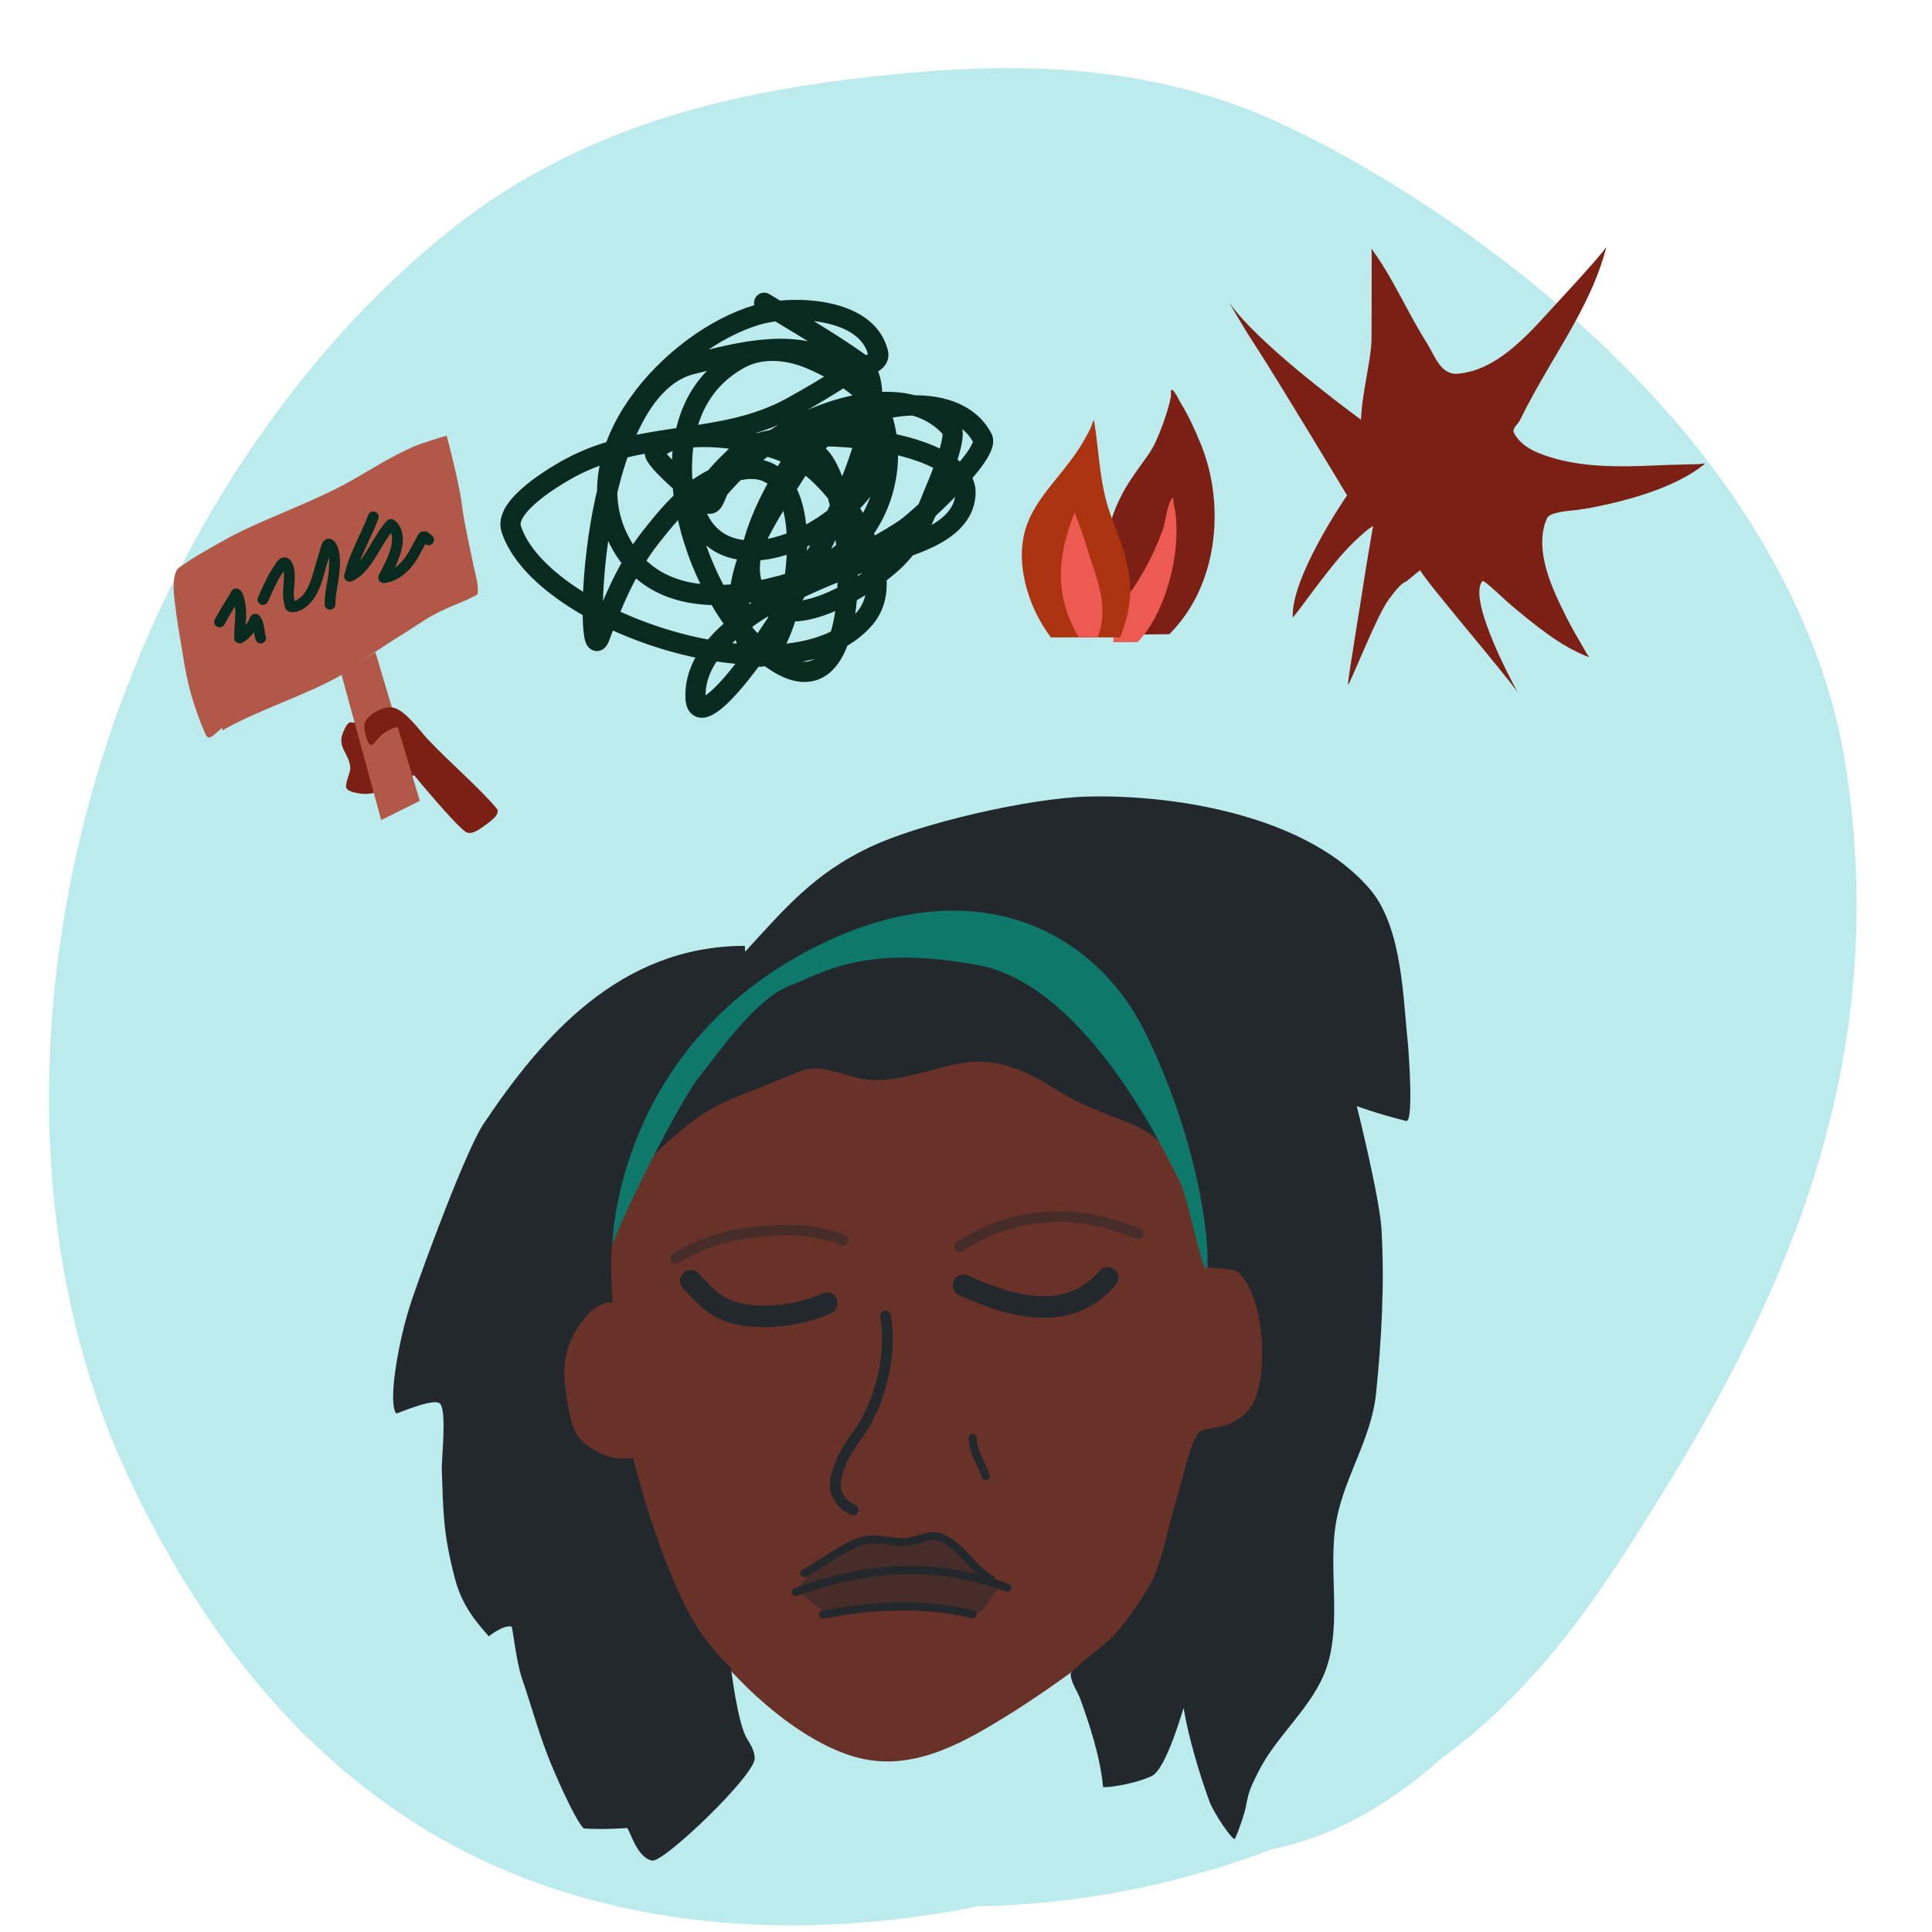 <?xml version="1.0" encoding="UTF-8" standalone="no"?>
<!DOCTYPE svg PUBLIC "-//W3C//DTD SVG 1.1//EN" "http://www.w3.org/Graphics/SVG/1.1/DTD/svg11.dtd">
<svg width="100%" height="100%" viewBox="0 0 1125 1125" version="1.1" xmlns="http://www.w3.org/2000/svg" xmlns:xlink="http://www.w3.org/1999/xlink" xml:space="preserve" xmlns:serif="http://www.serif.com/" style="fill-rule:evenodd;clip-rule:evenodd;stroke-linecap:round;stroke-linejoin:round;stroke-miterlimit:1.5;">
    <g transform="matrix(4.167,0,0,4.167,-16689,-4329.17)">
        <g id="Bottom">
        </g>
        <g id="Middle">
        </g>
        <g id="Political-unrest" serif:id="Political unrest" transform="matrix(0.584,0,0,0.522,1980.59,496.733)">
            <rect x="3464.42" y="1039.36" width="461.973" height="517.506" style="fill:none;"/>
            <g transform="matrix(0.871,0.538,-0.491,0.997,7175.02,-6282.82)">
                <path d="M416.982,7591.02L416.981,7591.03C416.945,7591.13 416.908,7591.23 416.871,7591.34C413.076,7601.9 407.732,7611.61 400.842,7619.78C398.185,7622.93 395.221,7625.87 391.972,7628.57C384.438,7637.27 375.935,7645.55 366.805,7653.05C357.322,7660.85 347.169,7667.81 336.789,7673.61C332.061,7677.55 327.103,7681.34 321.908,7685C310.046,7693.36 297.162,7700.73 283.645,7706.55C269.061,7712.82 253.745,7717.28 238.126,7719.41C212.737,7722.87 188.193,7719.69 164.991,7711.8C144.697,7704.89 125.45,7694.29 107.844,7681.77C64.725,7651.12 34.254,7600.85 20.927,7545.57C7.979,7491.86 11.356,7434.04 31.537,7387.41C38.563,7371.18 48.428,7356.85 60.24,7344.11C74.583,7328.64 91.945,7315.61 109.381,7304.07C123.542,7294.7 138.532,7286.38 154.375,7280.65C167.034,7276.07 180.229,7273.08 194.005,7272.18C227.739,7269.98 271.841,7274.55 309.878,7288.16C341.533,7299.49 368.927,7317.22 386.97,7340.03C408.578,7367.35 420.992,7395.73 427.58,7425.69C433.47,7452.47 434.493,7480.64 432.976,7510.71C432.312,7523.86 431.524,7537.81 429.229,7551.3C427.204,7563.2 424.055,7574.77 419.434,7585.61C418.664,7587.41 417.847,7589.22 416.982,7591.02Z" style="fill:rgb(188,235,237);"/>
            </g>
            <g transform="matrix(1.006,0,0,0.729,2671.37,1017.65)">
                <g id="Girl" transform="matrix(0.559,0,0,0.864,524.094,-32.225)">
                    <g id="Face" transform="matrix(1.228,0,0,1.147,430.583,-3986.37)">
                        <path d="M314.875,3913.7C314.875,3913.7 409.597,3885.03 444.328,3929.81C479.06,3974.59 499.524,4040.9 475.521,4077.13C442.572,4126.86 430.118,4136.39 422.087,4144.85C413.01,4154.4 392.52,4168.7 387.41,4172.09C372.574,4181.93 355.3,4193.06 336.589,4188.89C317.878,4184.72 295.083,4164.91 278.252,4140.25C266.186,4122.56 241.434,4084.21 229.563,4071.99C217.692,4059.76 233.632,4016.46 233.632,4016.46C233.632,4016.46 225.176,3935.55 314.875,3913.7Z" style="fill:rgb(104,50,41);"/>
                    </g>
                    <g id="Hair" transform="matrix(1.228,0,0,1.147,430.583,-3986.37)">
                        <path d="M295.512,3889.75C309.377,3873.58 319.308,3860.89 338.581,3851.06C356.346,3842.01 394.408,3832.81 414.049,3832.26C446.604,3831.37 491.644,3840.27 512.405,3867.11C523.339,3881.25 523.546,3908.37 525.057,3922.49C525.346,3925.19 527.305,3953.2 524.559,3952.46C514.664,3949.82 507.452,3946.97 507.452,3946.97C507.452,3946.97 515.332,3980.65 515.999,3992.5C517.118,4012.37 516.035,4033.99 514.078,4053.81C512.483,4069.96 503.328,4084.16 500.454,4100.07C497.248,4117.81 502.404,4137.95 496.956,4155.08C492.386,4169.45 479.646,4180.03 473.304,4193.7C470.37,4200.03 470.06,4200.57 468.836,4207.42C468.67,4208.34 467.025,4214.25 465.241,4218.42C464.72,4219.64 457.969,4209.15 456.423,4204.66C453.026,4194.82 449.102,4180.81 447.452,4170.08C447.377,4169.59 441.553,4192.68 436.335,4195.23C429.408,4198.62 419.567,4199.66 419.533,4199.24C418.618,4187.97 414.469,4175.03 411.749,4166.95C410.578,4163.47 408.533,4161.01 408.298,4157.4C408.207,4156 418.024,4148.49 422.223,4144.16C426.926,4139.32 431.909,4131.34 435.581,4124.68C440.056,4116.57 441.73,4103.62 445.965,4088.8C447.744,4082.57 449.231,4073.27 452.772,4067.82C453.506,4066.69 459.199,4066.03 460.581,4065.62C465.346,4064.23 469.201,4061.66 471.478,4057.09C476.916,4046.18 475.569,4017.82 466.439,4008.6C464.696,4006.84 455.935,4007.24 455.851,4006.43C453.677,3985.39 454.084,3988.03 447.529,3972.89C437.746,3950.29 423.465,3954.62 403.403,3940.89C375.895,3922.07 368.201,3933.93 344.644,3937.13C331.453,3938.92 324.501,3929.62 313.585,3934.46C286.88,3946.32 284.651,3945.49 271.288,3957.85C257.708,3970.41 252.215,3976.64 249.299,3999.95C248.599,4005.54 249.634,4019.76 249.634,4019.76C249.634,4019.76 244.972,4018.89 240.025,4025.38C233.057,4034.51 231.787,4043.01 233.632,4054.54C235.582,4066.74 235.988,4071.19 246.856,4076.27C251.411,4078.4 256.661,4077.31 256.661,4077.31C256.661,4077.31 267.775,4125.68 282.519,4145.57C287.569,4152.39 290.604,4155.06 290.604,4155.06C290.604,4155.06 292.872,4175.67 296.137,4181.3C297.948,4184.43 298.778,4186.25 298.82,4188.64C298.933,4194.94 267.284,4227.34 263.305,4226.54C258.115,4225.51 255.772,4215.89 254.659,4214.47C254.659,4214.47 245.993,4215.15 239.552,4214.6C236.372,4211.18 229.099,4193.21 227.091,4187.6C223.442,4177.4 221.022,4167.72 218.255,4159.27C216.183,4152.95 214.959,4139.88 214.562,4139.8C211.565,4139.13 206.716,4143.42 206.716,4143.42C201.274,4136.98 197.143,4131.05 194.906,4121.85C190.797,4104.96 190.934,4097.24 190.411,4081.69C190.276,4077.69 192.173,4060.54 189.874,4057.3C188.262,4055.02 177.791,4059.69 175.964,4060.36C175.851,4060.4 174.673,4060.91 174.624,4060.85C171.628,4057.09 175.291,4033.63 180.086,4018.57C184.503,4004.7 198.936,3963 204.862,3953.55C224.966,3921.48 251.937,3887.63 295.411,3887.57" style="fill:rgb(35,40,44);"/>
                    </g>
                    <g id="Eyes" transform="matrix(1,0,0,1,30.497,65.909)">
                        <g>
                            <g transform="matrix(1.147,0,0,1.147,426.962,-4044.39)">
                                <path d="M373.948,4006.49C391.474,4014.48 412.937,4020.68 427.449,4003.72" style="fill:none;stroke:rgb(35,40,44);stroke-width:8px;"/>
                            </g>
                            <g transform="matrix(1.147,0,0,1.147,426.962,-4044.39)">
                                <path d="M272.769,4004.81C276.336,4008.44 279.581,4012.47 284.197,4014.81C294.98,4020.28 312.569,4018.05 323.225,4013.15" style="fill:none;stroke:rgb(35,40,44);stroke-width:8px;"/>
                            </g>
                            <g transform="matrix(1.147,0,0,1.147,426.962,-4044.39)">
                                <path d="M267.175,3996.41C277.532,3990.45 286.951,3987.58 297.997,3986.58C307.831,3985.69 318.863,3985.41 329.278,3989.73" style="fill:none;stroke:rgb(70,45,42);stroke-width:4px;"/>
                            </g>
                            <g transform="matrix(1.147,0,0,1.147,426.962,-4044.39)">
                                <path d="M438.77,3987.37C428.653,3983.39 419.669,3980.87 408.701,3981.04C397.939,3981.2 385.513,3983.65 372.514,3992.13" style="fill:none;stroke:rgb(70,45,42);stroke-width:4px;"/>
                            </g>
                        </g>
                    </g>
                    <g id="Nose" transform="matrix(1,0,0,1,30.497,65.909)">
                        <g transform="matrix(1.147,0,0,1.147,426.962,-4044.39)">
                            <path d="M345.035,4017.87C347.249,4030.28 344.133,4045.09 338.203,4056.27C335.245,4061.84 330.732,4066.35 328.473,4072.29C327.101,4075.9 326.422,4077.38 326.419,4081.23C326.416,4083.6 328.66,4087.94 333.05,4089.67" style="fill:none;stroke:rgb(35,40,44);stroke-width:4px;"/>
                        </g>
                        <g transform="matrix(1.147,0,0,1.147,426.962,-4044.39)">
                            <path d="M377.333,4062.97C377.636,4068.93 380.285,4071.53 382.217,4077.13" style="fill:none;stroke:rgb(35,40,44);stroke-width:3px;"/>
                        </g>
                    </g>
                    <g id="Mouth" transform="matrix(1,0,0,1,30.497,59.026)">
                        <g transform="matrix(1.147,0,0,1.147,426.962,-4045.4)">
                            <path d="M388.037,4124.65C382.13,4130.08 383.143,4135.26 376.333,4135.05C366.546,4134.74 360.751,4132.71 352.238,4132.92C344.119,4133.12 338.733,4133.05 332.371,4133.87C328.102,4134.42 324.4,4136.75 318.154,4131.14C315.967,4129.18 311.199,4126.66 311.804,4126.11C316.555,4121.78 315.989,4119.36 320.481,4116.75C328.179,4112.28 328.888,4108.81 339.751,4107.52C342.032,4107.25 346.074,4108.46 351.249,4108.5C356.692,4108.54 360.482,4106.04 362.92,4106.3C370.618,4107.13 376.837,4120.78 388.037,4124.65Z" style="fill:rgb(70,45,42);"/>
                        </g>
                        <g transform="matrix(1.147,0,0,1.147,426.962,-4045.4)">
                            <path d="M314.875,4120C321.854,4116.49 329.306,4110.07 336.837,4107.94C341.556,4106.6 347.873,4108.87 352.887,4108.45C357.13,4108.09 361.572,4105.11 365.694,4106.83C373.478,4110.07 377.127,4118.44 384.212,4122.3" style="fill:none;stroke:rgb(35,40,44);stroke-width:3px;"/>
                        </g>
                        <g transform="matrix(1.147,0,0,1.147,426.962,-4045.4)">
                            <path d="M311.752,4127.02C338.348,4117.4 363.339,4115.53 390.182,4125.41" style="fill:none;stroke:rgb(35,40,44);stroke-width:3px;"/>
                        </g>
                        <g transform="matrix(1.147,0,0,1.147,426.962,-4045.4)">
                            <path d="M321.856,4135.37C339.287,4132 359.992,4130.8 377.333,4135.3" style="fill:none;stroke:rgb(35,40,44);stroke-width:3px;"/>
                        </g>
                    </g>
                    <g id="Headband" transform="matrix(1.228,0,0,1.147,430.583,-3986.37)">
                        <path d="M249.509,3998.29C249.509,3998.29 250.308,3925.56 319.742,3888.01C374.666,3858.31 416.734,3881.59 434.255,3919.91C451.775,3958.24 456.102,3993.37 455.699,4004.96C455.296,4016.54 449.17,3980.99 446.185,3975.07C443.201,3969.14 415.166,3902.33 376.045,3894.67C336.925,3887 323.099,3897.28 310.921,3902.34C298.742,3907.41 285.539,3928.36 279.654,3936.06C273.768,3943.75 255.258,3981.94 249.509,3998.29Z" style="fill:rgb(14,121,106);"/>
                    </g>
                </g>
                <g id="Protest-sign" serif:id="Protest sign" transform="matrix(0.559,0,0,0.864,524.094,-32.225)">
                    <g transform="matrix(1.147,0,0,1.147,451.833,-4008.35)">
                        <path d="M157.08,3825.1C157.08,3825.1 167.685,3818.06 172.837,3823.89C177.989,3829.73 200.958,3849.64 205.726,3855.99C207.204,3857.96 203.299,3860.66 201.445,3862.01C199.514,3863.43 196.24,3865.93 194.138,3864.46C189.733,3861.36 175.018,3843.46 175.018,3843.46C175.018,3843.46 171.241,3846 166.528,3848.01C162.828,3849.59 158.55,3850.85 155.071,3850.31C153.741,3850.1 150.976,3849.69 150.062,3848.49C149.012,3847.1 151.552,3842.46 151.389,3840.64C150.907,3835.24 146.25,3833.13 148.813,3827.37C149.203,3826.49 150.296,3823.83 151.527,3823.9C153.365,3824 155.305,3824.64 157.08,3825.1Z" style="fill:rgb(124,31,20);"/>
                    </g>
                    <g transform="matrix(1.147,0,0,1.147,451.833,-4008.35)">
                        <path d="M148.048,3805.95L162.85,3860.12L177.158,3853L160.71,3797.95" style="fill:rgb(177,88,72);"/>
                    </g>
                    <g transform="matrix(1.147,0,0,1.147,451.833,-4008.35)">
                        <path d="M206.432,3856.83C198.31,3847.07 188.552,3839.17 179.91,3829.94C176.877,3826.7 171.968,3819.64 167.411,3818.47C163.564,3817.49 156.724,3821.68 156.627,3824.91C156.523,3828.35 157.698,3830.7 158.005,3831.23C160.198,3835.07 160.356,3827.66 169.032,3825.57" style="fill:rgb(124,31,20);"/>
                    </g>
                    <g transform="matrix(1.147,0,0,1.147,451.833,-4008.35)">
                        <path d="M103.884,3826.93C117.266,3819.31 132.086,3814.9 145.634,3807.72C151.171,3804.79 156.052,3800.9 161.236,3797.42C166.753,3793.71 172.455,3790.31 177.995,3786.64C182.659,3783.55 187.88,3781.31 193.036,3779.18C194.481,3778.59 195.884,3777.94 197.274,3777.22C197.444,3777.13 198.547,3776.62 198.575,3776.45C199.157,3772.95 197.629,3768.59 196.963,3765.25C195.433,3757.57 193.564,3749.84 192.602,3742.07C191.832,3735.85 187.294,3717.92 187.137,3717.76C186.985,3717.6 176.896,3720.78 174.513,3721.89C164.334,3726.63 162.004,3728.53 152.248,3734.08C136.116,3743.26 117.979,3748.56 101.871,3757.95C97.833,3760.3 93.605,3762.5 89.812,3765.26C88.874,3765.93 87.329,3766.67 86.836,3767.83C85.064,3771.99 86.083,3777.41 86.584,3781.73C86.966,3785.03 87.529,3788.34 88.057,3791.62C88.508,3794.41 89.022,3797.2 89.457,3800C89.778,3802.07 90.126,3804.11 90.56,3806.16C90.937,3807.94 91.35,3809.71 91.781,3811.48C92.148,3812.99 92.59,3814.48 93.069,3815.96C94.229,3819.55 95.424,3823.17 96.959,3826.62C97.244,3827.26 97.937,3829.6 98.965,3829.54C100.272,3829.48 102.738,3826.7 103.898,3825.93" style="fill:rgb(177,88,72);"/>
                    </g>
                    <g transform="matrix(1,0,0,1,25.59,39.861)">
                        <g transform="matrix(1.147,0,0,1.147,426.243,-4048.21)">
                            <path d="M102.909,3786.72C103.779,3785.2 104.604,3783.65 105.506,3782.15C106.234,3780.94 106.971,3779.74 107.707,3778.53C108.055,3777.96 108.397,3777.39 108.759,3776.83C108.867,3776.66 108.951,3776.18 109.092,3776.33C109.881,3777.12 110.162,3778.65 110.373,3779.66C110.92,3782.3 110.735,3785.05 110.521,3787.71C110.432,3788.82 110.362,3789.93 110.329,3791.04C110.319,3791.36 110.318,3791.68 110.328,3791.99C110.334,3792.21 110.177,3792.74 110.367,3792.64C112.277,3791.62 113.559,3790.03 114.731,3788.26C115.027,3787.82 115.309,3787.36 115.578,3786.9C115.799,3786.52 115.962,3785.41 116.227,3785.76C117.731,3787.74 117.375,3790.44 118.142,3792.66" style="fill:none;stroke:rgb(9,42,30);stroke-width:4px;"/>
                        </g>
                        <g transform="matrix(1.147,0,0,1.147,426.243,-4048.21)">
                            <path d="M118.979,3778.4C119.92,3776.29 120.838,3774.18 121.873,3772.11C122.565,3770.72 123.282,3769.36 124.158,3768.08C125.466,3766.17 126.995,3762.66 128.31,3766.43C128.548,3767.11 128.691,3767.85 128.743,3768.56C128.81,3769.5 128.771,3770.42 128.721,3771.35C128.685,3772.01 128.648,3772.67 128.584,3773.33C128.383,3775.43 128.272,3777.09 128.752,3779.15C128.819,3779.44 128.968,3780.85 129.265,3780.99C129.912,3781.28 130.978,3780.99 131.627,3780.74C137.973,3778.26 139.386,3769.22 141.146,3763.56C141.603,3762.09 142.023,3760.6 142.496,3759.14C142.91,3757.85 143.373,3757.36 144.181,3758.44C144.464,3758.83 144.739,3759.46 144.894,3759.86C145.079,3760.33 145.21,3760.88 145.294,3761.38C145.469,3762.4 145.556,3763.4 145.556,3764.43C145.557,3766.56 145.336,3768.73 145.018,3770.83C144.554,3773.9 143.797,3777 143.861,3780.13" style="fill:none;stroke:rgb(9,42,30);stroke-width:4px;"/>
                        </g>
                        <g transform="matrix(1.147,0,0,1.147,426.243,-4048.21)">
                            <path d="M159.908,3747.78C158.865,3750.64 157.563,3753.33 156.286,3756.09C155.37,3758.07 154.49,3760.06 153.642,3762.06C152.931,3763.75 152.272,3765.42 151.798,3767.18C151.641,3767.77 151.51,3768.36 151.369,3768.95C151.301,3769.23 150.915,3769.91 151.182,3769.8C156.311,3767.59 159.508,3760.71 162.333,3756.28C163.291,3754.78 164.237,3753.26 165.33,3751.86C165.384,3751.79 166.433,3750.49 166.528,3750.57C170.815,3754.12 168.27,3760.91 166.421,3764.99C165.85,3766.25 165.186,3767.47 164.563,3768.7C164.394,3769.04 164.237,3769.38 164.073,3769.72C163.98,3769.91 163.6,3770.33 163.812,3770.31C168.67,3769.7 172.502,3765.78 174.821,3761.74C175.813,3760.01 176.684,3758.22 177.682,3756.5C177.691,3756.48 178.536,3754.9 178.624,3754.94C179.297,3755.28 179.874,3755.76 180.418,3756.27" style="fill:none;stroke:rgb(9,42,30);stroke-width:4px;"/>
                        </g>
                    </g>
                </g>
                <g id="Explosion" transform="matrix(0.641,0,0,0.991,776.765,-3497.34)">
                    <path d="M526.332,3713.74C526.591,3703.83 530.202,3691.36 530.224,3683.49C530.238,3678.62 530.248,3673.75 530.254,3668.88C530.261,3664.38 530.265,3659.88 530.268,3655.38C530.269,3654.15 530.27,3652.92 530.271,3651.68C530.271,3651.28 530.031,3650.13 530.274,3650.46C538.104,3661.03 543.559,3673.98 550.635,3685.12C553.573,3689.75 555.799,3697.16 562.043,3696.69C578.115,3695.47 590.48,3679.56 600.476,3668.89C604.441,3664.65 608.309,3660.31 612.176,3655.99C613.49,3654.52 614.731,3652.98 616.015,3651.49C616.435,3651 617.43,3649.39 617.27,3650.02C612.452,3668.88 600.614,3685.79 591.221,3702.63C589.168,3706.32 587.215,3709.96 585.382,3713.74C584.607,3715.35 582.258,3716.95 583.052,3718.54C585.596,3723.64 591.393,3726 596.479,3727.59C608.662,3731.4 622.305,3731.26 634.922,3730.69C638.819,3730.52 642.818,3730.4 646.718,3730.3C648.352,3730.26 649.986,3730.23 651.62,3730.2C652.356,3730.18 654.4,3729.66 653.829,3730.13C643.262,3738.73 626.086,3743.46 612.953,3746.09C612.023,3746.27 611.09,3746.45 610.154,3746.6C608.887,3746.81 607.611,3746.95 606.345,3747.17C604.718,3747.44 596.404,3747.74 595.307,3750.25C590.138,3762.11 597.565,3777.01 602.732,3787.3C604.343,3790.51 606.15,3793.62 607.957,3796.71C608.683,3797.96 609.408,3799.19 610.11,3800.45C610.331,3800.85 611.196,3801.81 610.771,3801.65C600.198,3797.65 590.812,3789.74 582.25,3782.64C579.265,3780.16 571.908,3772.86 571.361,3773.51C565.412,3780.68 584.651,3815.04 584.417,3814.7C578.69,3806.55 550.049,3773.33 548.279,3769.48C548.236,3769.38 543.226,3773.63 543.158,3773.64C541.054,3774.23 538.105,3778.37 536.638,3780.28C532.169,3786.09 521.631,3813.35 521.479,3811.84C521.336,3810.42 526.206,3781.52 527.567,3772.37C528.351,3767.1 530.526,3754.77 530.784,3753.19C530.852,3752.77 525.646,3756.55 519.525,3763.37C512.654,3771.04 501.024,3787.6 500.994,3786.96C500.275,3771.87 521.144,3741.76 521.144,3741.76C521.144,3741.76 494.884,3698.11 487.077,3686.22C484.804,3682.76 482.64,3679.22 480.531,3675.66C479.932,3674.65 479.347,3673.65 478.765,3672.62C478.38,3671.95 477.166,3669.95 477.614,3670.59C487.615,3684.82 518.1,3707.69 526.332,3713.74Z" style="fill:rgb(124,31,20);"/>
                </g>
                <g id="Flames" transform="matrix(0.559,0,0,0.864,524.094,-32.225)">
                    <g transform="matrix(1.14,-0.12,0.12,1.14,4.87,-3930.51)">
                        <path d="M427.861,3791.58C425.514,3742.24 446.273,3734.25 453.253,3722.1C455.506,3718.18 457.569,3714.12 459.219,3709.9C459.694,3708.69 460.147,3707.47 460.535,3706.23C460.794,3705.4 460.568,3703.21 461.272,3703.72C462.384,3704.53 463.319,3707.63 463.899,3708.83C466.346,3713.92 468.109,3719.23 469.697,3724.64C476.533,3747.9 470.819,3777.6 450.741,3793.68" style="fill:rgb(124,31,20);"/>
                    </g>
                    <g transform="matrix(1.147,0,0,1.147,450.083,-4007.73)">
                        <path d="M444.95,3793.68L435.913,3793.68C436.155,3787.34 442.072,3775.45 442.072,3775.45C447.256,3768.25 451.304,3760.18 454.367,3751.86C455.174,3749.66 456.045,3742.08 457.864,3740.23C458.347,3739.74 458.214,3741.57 458.367,3742.24C458.674,3743.58 458.895,3744.93 459.064,3746.29C459.54,3750.12 459.48,3754.02 459.152,3757.86C458.129,3769.84 453.407,3784.91 444.95,3793.68Z" style="fill:rgb(237,90,81);"/>
                    </g>
                    <g transform="matrix(1.097,0.333,-0.333,1.097,1727.94,-3963.36)">
                        <path d="M419.357,3796.99C407.873,3788.7 397.723,3773.72 398.74,3759.09C399.18,3752.76 401.503,3746.67 403.874,3740.86C406.086,3735.44 408.289,3730.08 409.701,3724.38C410.184,3722.43 410.558,3720.46 410.904,3718.48C411.075,3717.5 410.923,3714.64 411.368,3715.53C415.791,3724.39 418.929,3733.87 424.177,3742.38C428.311,3749.08 433.839,3754.77 437.837,3761.59C443.29,3770.89 444.829,3778.82 443.93,3789.53" style="fill:rgb(172,52,16);"/>
                    </g>
                    <g transform="matrix(1.097,0.333,-0.333,1.097,1726.67,-3965.55)">
                        <path d="M430.866,3795.49C417.63,3783.22 414.522,3769.48 415.928,3751.79C415.98,3751.14 416.761,3752.81 417.176,3753.32C417.946,3754.26 418.695,3755.22 419.44,3756.18C421.586,3758.96 423.506,3761.89 425.497,3764.78C431.89,3774.05 438.377,3781.71 437.553,3793.46" style="fill:rgb(237,90,81);"/>
                    </g>
                </g>
                <g transform="matrix(-0.6,0.045,-0.029,-0.927,1320.7,3633.06)">
                    <path d="M397.814,3787.42C387.626,3780.43 372.504,3770.73 361.38,3761.93C334.828,3740.92 433.182,3602.5 432.518,3632.96C431.87,3662.6 379.415,3678.17 358.733,3684.69C347.434,3688.25 323.973,3691.68 321.896,3707.52C318.736,3731.63 397.369,3740.5 410.714,3728.46C414.343,3725.18 431.456,3711.31 427.984,3703.26C411.054,3664.05 325.159,3719.07 361.918,3752.07C367.477,3757.06 374.161,3761.31 380.929,3764.51C389.435,3768.53 399.866,3769.99 408.545,3765.79C450.164,3745.61 432.507,3678.73 408.834,3653.36C355.101,3595.78 365.207,3756.23 389.857,3723.66C397.494,3713.57 412.768,3688.74 407.541,3675.2C398.541,3651.89 361.136,3673.85 350.103,3684.07C342.53,3691.09 338.739,3699.06 334.511,3708.49C334.462,3708.6 323.41,3730.6 326.226,3734.14C343.329,3755.67 381.299,3743.69 400.113,3730.89C406.811,3726.34 413.313,3721.1 418.873,3715.19C420.646,3713.31 421.482,3708.06 423.801,3709.2C426.926,3710.74 445.273,3728.04 443.866,3730.43C439.387,3738.05 418.994,3735.48 412.165,3734.07C402.52,3732.07 392.361,3729.1 384.332,3723.12C371.2,3713.35 348.213,3677.64 364.056,3660.79C395.006,3627.88 491.98,3665.36 502.188,3702.92C504.736,3712.29 482.766,3723.51 477.397,3726.05C448.637,3739.68 417.236,3731.74 388.954,3745.63C379.576,3750.23 375.076,3752.7 366.618,3757.56C362.248,3760.07 352.774,3760.5 353.723,3765.45C357.27,3783.95 387.296,3786.03 400.798,3782.78C434.519,3774.66 478.226,3732.2 458.728,3694.24C438.285,3654.43 373.679,3679.07 346.505,3695.34C341.347,3698.42 311.233,3723.43 314.047,3729.65C324.528,3752.8 371.004,3745.5 384.666,3725.41C399.21,3704.03 421.958,3678.68 410.215,3651.59C399.45,3626.74 369.267,3727.02 410.02,3721.87C426.393,3719.81 436.947,3708.74 447.197,3696.94C457.069,3685.57 463.396,3672.16 469.305,3658.43C475.999,3642.88 469.968,3755.98 427.841,3764.48C409.939,3768.09 388.396,3773.07 371.278,3763.19C339.36,3744.77 348.751,3692.26 383.138,3681.26" style="fill:none;stroke:rgb(9,42,30);stroke-width:8px;"/>
                </g>
            </g>
        </g>
        <g id="Step-1c" serif:id="Step 1c">
        </g>
        <g id="Step-1a-thumbnail" serif:id="Step 1a thumbnail">
        </g>
        <g id="Step-2-thumbnail" serif:id="Step 2 thumbnail">
        </g>
        <g id="Global-girl-globe" serif:id="Global girl globe">
        </g>
        <g id="Step-2-thumbnail1" serif:id="Step 2 thumbnail">
        </g>
        <g id="Global-girl-globe1" serif:id="Global girl globe">
        </g>
        <g id="Step-2-thumbnail2" serif:id="Step 2 thumbnail">
        </g>
        <g id="Previous-illustrations" serif:id="Previous illustrations">
        </g>
    </g>
</svg>
